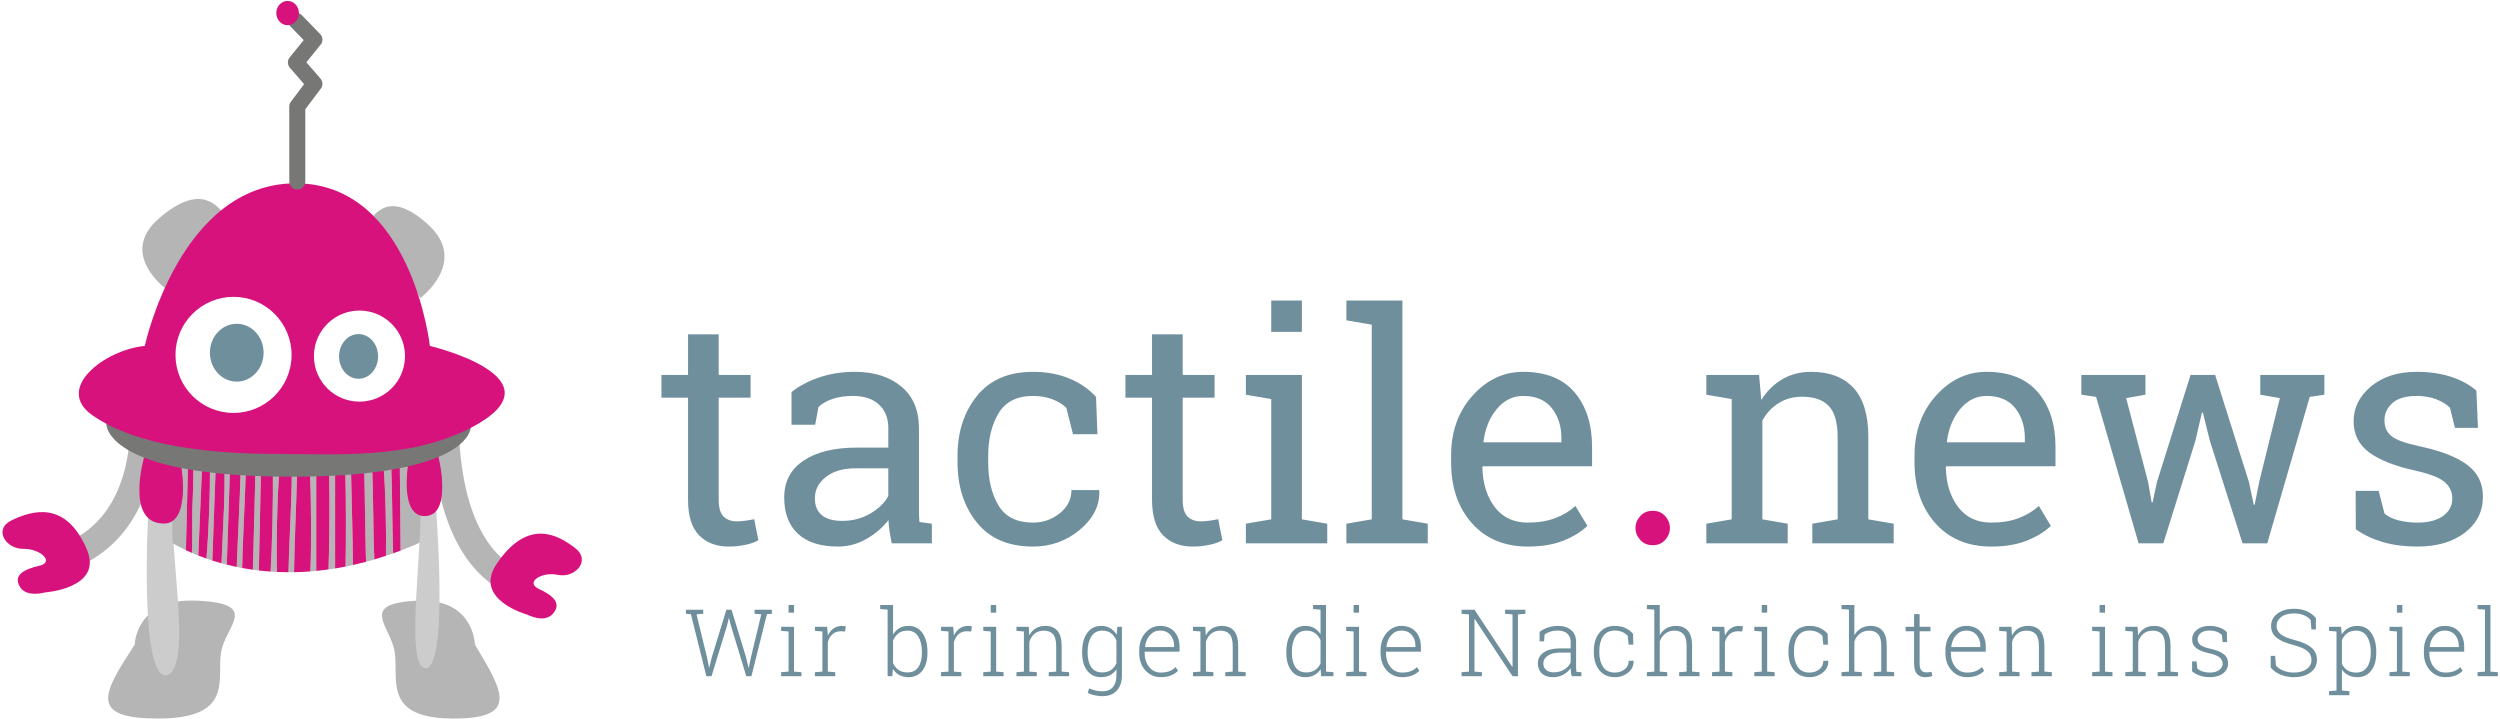 <svg xmlns="http://www.w3.org/2000/svg" width="807" height="232" viewBox="0 0 807 232">
  <g fill="none" fill-rule="evenodd">
    <path stroke="#B4B5B4" stroke-linecap="round" stroke-linejoin="round" stroke-width="8.625" d="M144.158 125.461C144.158 125.461 138.995 174.544 165.414 187.594M45.878 128.35C45.878 128.35 52.109 169.36 20.22 180.265"/>
    <path fill="#B4B5B4" d="M54.409 93.903C54.409 93.903 37.536 82.297 51.464 70.36 65.391 58.422 70.396 67.375 72.204 68.702M135.677 96.225C135.677 96.225 151.26 84.619 138.397 72.681 125.535 60.743 120.912 69.697 119.242 71.023M43.487 208.072C43.487 208.072 43.702 192.844 63.899 193.894 84.094 194.945 72.813 201.948 71.372 210.51 69.932 219.072 75.577 231.691 51.728 231.934 27.88 232.178 33.543 223.388 43.487 208.072M153.296 208.072C153.296 208.072 153.098 192.844 134.349 193.894 115.604 194.945 126.075 201.948 127.412 210.51 128.748 219.072 123.509 231.691 145.647 231.934 167.784 232.178 162.527 223.388 153.296 208.072"/>
    <path fill="#CBCCCB" d="M48.078 164.77C48.078 164.77 45.135 218.043 53.907 217.079 62.68 216.116 53.675 172.801 56.352 164.77 59.03 156.741 48.078 164.77 48.078 164.77M140.551 161.202C140.551 161.202 144.933 214.494 137.753 214.818 130.575 215.144 136.901 175.233 135.927 159.905 134.954 144.571 140.551 161.202 140.551 161.202"/>
    <path fill="#B4B5B4" d="M111.484 152.747C111.698 161.495 111.719 174.153 111.541 182.894 112.333 182.738 113.132 182.567 113.938 182.386 113.883 174.697 113.474 159.7 113.321 152.612 112.719 152.661 112.105 152.703 111.484 152.747M117.597 152.229C117.786 159.138 117.922 173.627 118.097 179.51 118.115 180.119 118.145 180.736 118.171 181.35 119.054 181.111 119.947 180.86 120.844 180.596 120.423 172.034 120.549 160.205 120.153 151.941 119.321 152.042 118.474 152.138 117.597 152.229M82.429 153.052C82.198 161.05 81.911 175.42 81.629 183.917 82.261 184.005 82.905 184.088 83.556 184.163 83.775 175.27 83.994 161.99 84.219 153.12 83.615 153.099 83.02 153.076 82.429 153.052M100.043 153.234C100.468 159.959 100.549 176.585 100.187 184.456 100.816 184.409 101.451 184.352 102.091 184.29 102.091 175.267 102.091 161.972 102.091 153.19 101.42 153.208 100.732 153.221 100.043 153.234M106.241 153.039C106.455 160.166 106.349 176.352 106.041 183.821 106.745 183.723 107.453 183.617 108.168 183.5 108.168 174.71 108.168 161.661 108.168 152.946 107.535 152.98 106.894 153.011 106.241 153.039M94.262 153.291C94.232 153.291 94.208 153.291 94.179 153.291 94.18 162.011 93.285 175.562 93.116 184.72 93.711 184.723 94.314 184.718 94.921 184.707 95.027 175.723 95.674 162.089 95.888 153.283 95.347 153.288 94.811 153.291 94.262 153.291M90.104 153.262C89.423 153.252 88.745 153.241 88.079 153.226 88.214 160.278 87.819 177.057 87.349 184.516 88.024 184.562 88.712 184.601 89.407 184.632 89.135 177.003 89.454 160.855 90.104 153.262M58.542 150.48L58.53 150.48C58.53 150.48 61.593 167.982 53.268 168.402 53.469 171.705 53.623 174.018 53.623 174.018 53.623 174.018 55.843 175.632 60.018 177.609L60.668 150.876C59.938 150.749 59.232 150.615 58.542 150.48M72.497 152.407C72.506 155.861 72.423 161.524 72.304 163.832 72.071 168.319 71.781 176.27 71.496 181.832 72.052 181.985 72.626 182.135 73.211 182.28 73.542 173.547 73.869 161.032 74.204 152.555 73.625 152.508 73.059 152.456 72.497 152.407M62.387 151.166C62.431 152.122 62.417 152.928 62.412 153.19 62.34 156.816 62.281 160.449 62.088 164.07 61.971 166.28 62.153 172.925 61.954 178.487 62.603 178.767 63.292 179.052 64.015 179.337 64.406 171.055 64.796 159.55 65.194 151.581 64.229 151.449 63.291 151.312 62.387 151.166M67.783 151.915C67.831 159.161 67.293 172.86 66.652 180.319 67.261 180.534 67.896 180.743 68.545 180.953 68.896 172.337 69.238 160.174 69.581 152.12 68.972 152.055 68.371 151.985 67.783 151.915M77.661 152.801C77.434 161.381 76.714 174.181 76.42 183.018 76.993 183.137 77.576 183.251 78.169 183.36 78.336 174.441 79.086 161.49 79.315 152.9 78.756 152.868 78.207 152.835 77.661 152.801M131.773 149.982L131.769 149.982C130.905 150.179 130.005 150.371 129.064 150.558 129.158 157.301 129.217 169.726 129.309 177.738 132.168 176.648 135.09 175.417 138.077 174.018L138.077 165.92C137.929 165.943 137.787 165.974 137.631 165.987 129.054 166.684 131.773 149.982 131.773 149.982M123.865 151.446C124.414 158.13 124.717 170.749 124.583 179.425 125.352 179.168 126.127 178.901 126.905 178.624 126.632 170.544 126.612 159.192 126.318 151.058 125.526 151.192 124.707 151.322 123.865 151.446"/>
    <path fill="#D8127D" d="M138.077 165.92C146.028 164.622 141.435 147.133 141.435 147.133L141.098 147.133C140.172 147.509 139.168 147.881 138.077 148.242L138.077 165.92M52.946 168.42C53.057 168.42 53.159 168.407 53.268 168.402 52.916 162.622 52.42 153.814 52.347 149.032"/>
    <path fill="#D8127D" d="M58.53 150.48L58.542 150.48C56.272 150.032 54.211 149.547 52.347 149.032 52.42 153.814 52.916 162.622 53.268 168.402 61.593 167.982 58.53 150.48 58.53 150.48M131.769 149.982L131.773 149.982C131.773 149.982 129.054 166.684 137.631 165.987 137.787 165.974 137.929 165.943 138.077 165.92L138.077 148.242C136.23 148.856 134.138 149.441 131.769 149.982"/>
    <path fill="#777776" d="M77.661 152.801C78.207 152.835 78.756 152.868 79.315 152.9M94.179 153.291C94.208 153.291 94.232 153.291 94.262 153.291 94.811 153.291 95.347 153.288 95.888 153.283M88.079 153.226C88.745 153.241 89.423 153.252 90.104 153.262"/>
    <path fill="#D8127D" d="M100.043 153.234C98.695 153.26 97.307 153.278 95.888 153.283 95.674 162.089 95.027 175.723 94.921 184.707 96.631 184.676 98.386 184.593 100.187 184.456 100.549 176.585 100.468 159.959 100.043 153.234M117.597 152.229C116.225 152.368 114.803 152.498 113.321 152.612 113.474 159.7 113.883 174.697 113.938 182.386 115.329 182.078 116.74 181.731 118.171 181.35 118.145 180.736 118.115 180.119 118.097 179.51 117.922 173.627 117.786 159.138 117.597 152.229M106.241 153.039C104.896 153.099 103.517 153.151 102.091 153.19 102.091 161.972 102.091 175.267 102.091 184.29 103.386 184.163 104.702 184.008 106.041 183.821 106.349 176.352 106.455 160.166 106.241 153.039M90.104 153.262C89.454 160.855 89.135 177.003 89.407 184.632 90.616 184.687 91.853 184.718 93.116 184.72 93.285 175.562 94.18 162.011 94.179 153.291 92.785 153.291 91.434 153.28 90.104 153.262M88.079 153.226C86.761 153.2 85.475 153.164 84.219 153.12 83.994 161.99 83.775 175.27 83.556 184.163 84.787 184.306 86.051 184.425 87.349 184.516 87.819 177.057 88.214 160.278 88.079 153.226M123.865 151.446C122.678 151.622 121.443 151.786 120.153 151.941 120.549 160.205 120.423 172.034 120.844 180.596 122.077 180.233 123.323 179.845 124.583 179.425 124.717 170.749 124.414 158.13 123.865 151.446M79.315 152.9C79.086 161.49 78.336 174.441 78.169 183.36 79.286 183.565 80.441 183.751 81.629 183.917 81.911 175.42 82.198 161.05 82.429 153.052 81.369 153.006 80.33 152.956 79.315 152.9M111.484 152.747C110.408 152.819 109.302 152.887 108.168 152.946 108.168 161.661 108.168 174.71 108.168 183.5 109.28 183.319 110.403 183.119 111.541 182.894 111.719 174.153 111.698 161.495 111.484 152.747M74.204 152.555C73.869 161.032 73.542 173.547 73.211 182.28 74.244 182.541 75.312 182.787 76.42 183.018 76.714 174.181 77.434 161.381 77.661 152.801 76.48 152.726 75.322 152.646 74.204 152.555M72.497 152.407C71.499 152.317 70.528 152.221 69.581 152.12 69.238 160.174 68.896 172.337 68.545 180.953 69.488 181.254 70.47 181.549 71.496 181.832 71.781 176.27 72.071 168.319 72.304 163.832 72.423 161.524 72.506 155.861 72.497 152.407M67.783 151.915C66.895 151.809 66.036 151.697 65.194 151.581 64.796 159.55 64.406 171.055 64.015 179.337 64.847 179.666 65.725 179.995 66.652 180.319 67.293 172.86 67.831 159.161 67.783 151.915M126.318 151.058C126.612 159.192 126.632 170.544 126.905 178.624 127.702 178.339 128.502 178.044 129.309 177.738 129.217 169.726 129.158 157.301 129.064 150.558 128.184 150.731 127.266 150.897 126.318 151.058M62.088 164.07C62.281 160.449 62.34 156.816 62.412 153.19 62.417 152.928 62.431 152.122 62.387 151.166 61.802 151.071 61.229 150.975 60.668 150.876L60.018 177.609C60.623 177.894 61.266 178.187 61.954 178.487 62.153 172.925 61.971 166.28 62.088 164.07"/>
    <path fill="#CBCCCB" d="M47.841 165.669C47.841 165.669 44.898 218.94 53.67 217.976 62.441 217.015 53.438 173.7 56.115 165.669 58.791 157.638 47.841 165.669 47.841 165.669M140.314 162.099C140.314 162.099 144.696 215.39 137.516 215.714 130.336 216.041 136.663 176.132 135.689 160.801 134.717 145.47 140.314 162.099 140.314 162.099"/>
    <path fill="#D8127D" d="M46.491,147.718 C46.491,147.718 40.343,168.959 52.866,169.005 C61.602,169.036 58.45,151.063 58.45,151.063 L131.693,150.568 C131.693,150.568 128.975,167.267 137.553,166.57 C146.129,165.873 141.357,147.718 141.357,147.718"/>
    <path fill="#777776" d="M34.323,136.732 C34.323,136.732 33.29,153.876 94.182,153.876 C151.938,153.876 151.91,138.099 151.91,138.099"/>
    <path fill="#D8127D" d="M138.767,111.659 C138.767,111.659 132.927,59.176 95.456,59.176 C57.986,59.176 46.741,111.659 46.741,111.659 C33.803,112.911 17.371,125.454 29.932,134.12 C44.591,144.234 68.439,146.545 90.166,146.542 C108.107,146.54 132.196,148.371 151.907,138.151 C182.848,122.107 138.767,111.659 138.767,111.659 Z M75.384,133.294 C65.037,133.294 56.65,124.908 56.65,114.558 C56.65,104.211 65.037,95.823 75.384,95.823 C85.731,95.823 94.12,104.211 94.12,114.558 C94.12,124.908 85.731,133.294 75.384,133.294 Z M116.036,129.649 C107.918,129.649 101.336,123.069 101.336,114.95 C101.336,106.833 107.918,100.25 116.036,100.25 C124.155,100.25 130.735,106.833 130.735,114.95 C130.735,123.069 124.155,129.649 116.036,129.649 Z"/>
    <polyline stroke="#777776" stroke-linecap="round" stroke-linejoin="round" stroke-width="5.175" points="95.965 58.578 95.965 34.398 101.493 27.052 95.519 20.165 101.493 12.791 95.613 6.739"/>
    <path fill="#D8127D" d="M96.489,4.216 C96.489,6.382 94.855,8.136 92.838,8.136 C90.823,8.136 89.19,6.382 89.19,4.216 C89.19,2.052 90.823,0.296 92.838,0.296 C94.855,0.296 96.489,2.052 96.489,4.216"/>
    <path fill="#6F8F9D" d="M85.087 113.846C85.087 119.001 81.208 123.183 76.42 123.183 71.634 123.183 67.753 119.001 67.753 113.846 67.753 108.691 71.634 104.512 76.42 104.512 81.208 104.512 85.087 108.691 85.087 113.846M122.045 115.053C122.045 119.035 119.223 122.265 115.745 122.265 112.267 122.265 109.447 119.035 109.447 115.053 109.447 111.066 112.267 107.838 115.745 107.838 119.223 107.838 122.045 111.066 122.045 115.053"/>
    <path fill="#D8127D" d="M14.499 191.238C14.499 191.238 8.493 193.018 6.38 189.363 4.268 185.707 7.586 183.798 12.661 182.635 17.735 181.474 13.059 177.055 7.495 177.161 1.931 177.267-2.377 170.803 3.914 167.868 10.207 164.93 21.188 161.275 28.038 177.376 33.387 189.953 14.499 191.238 14.499 191.238M170.308 198.435C170.308 198.435 175.687 201.349 178.519 198.064 181.355 194.779 178.589 192.235 173.973 190.116 169.354 188 174.819 184.425 180.141 185.57 185.458 186.717 191.024 181.016 185.627 176.884 180.229 172.749 170.492 167.016 160.364 181.948 152.454 193.614 170.308 198.435 170.308 198.435"/>
    <path fill="#6F8F9D" d="M227.013 196.821L221.411 196.821 221.411 198.133 223.018 198.251 228.015 218.283 229.681 218.283 234.722 201.818 235.252 199.563 235.341 199.563 235.901 201.818 240.898 218.283 242.563 218.283 247.56 198.251 249.167 198.133 249.167 196.821 243.566 196.821 243.566 198.133 245.747 198.295 242.401 212.21 241.708 215.512 241.62 215.526 240.839 212.21 236.137 196.821 234.471 196.821 229.754 212.21 228.958 215.482 228.87 215.482 228.221 212.21 224.831 198.295 227.013 198.133 227.013 196.821zM252.15 218.283L258.71 218.283 258.71 216.986 256.307 216.794 256.307 202.334 252.15 202.334 252.15 203.646 254.553 203.837 254.553 216.794 252.15 216.986 252.15 218.283zM254.553 197.765L256.307 197.765 256.307 195.288 254.553 195.288 254.553 197.765zM265.466 202.334L263.064 202.334 263.064 203.646 265.466 203.837 265.466 216.794 263.064 216.986 263.064 218.283 269.623 218.283 269.623 216.986 267.22 216.794 267.22 207.272C267.525 206.181 268.033 205.324 268.746 204.7 269.458 204.076 270.37 203.764 271.48 203.764L272.792 203.852 273.028 202.201C272.89 202.162 272.716 202.125 272.505 202.091 272.293 202.056 272.075 202.039 271.849 202.039 270.778 202.039 269.851 202.317 269.07 202.872 268.289 203.427 267.672 204.196 267.22 205.179L267.22 204.987 266.999 202.334 265.466 202.334zM299.38 210.441C299.38 207.896 298.84 205.859 297.759 204.331 296.678 202.803 295.179 202.039 293.263 202.039 292.123 202.039 291.14 202.282 290.315 202.769 289.49 203.255 288.811 203.946 288.281 204.84L288.281 195.288 284.124 195.288 284.124 196.6 286.527 196.792 286.527 218.283 288.03 218.283 288.222 215.88C288.743 216.755 289.426 217.425 290.271 217.892 291.116 218.359 292.123 218.592 293.292 218.592 295.189 218.592 296.678 217.882 297.759 216.462 298.84 215.042 299.38 213.138 299.38 210.751L299.38 210.441zM297.597 210.751C297.597 212.677 297.208 214.21 296.432 215.349 295.656 216.489 294.501 217.059 292.968 217.059 291.799 217.059 290.824 216.787 290.042 216.241 289.261 215.696 288.674 214.961 288.281 214.038L288.281 206.83C288.644 205.877 289.202 205.095 289.954 204.486 290.706 203.877 291.701 203.572 292.939 203.572 294.472 203.572 295.631 204.209 296.417 205.481 297.203 206.754 297.597 208.407 297.597 210.441L297.597 210.751zM306.166 202.334L303.764 202.334 303.764 203.646 306.166 203.837 306.166 216.794 303.764 216.986 303.764 218.283 310.323 218.283 310.323 216.986 307.92 216.794 307.92 207.272C308.225 206.181 308.733 205.324 309.446 204.7 310.158 204.076 311.07 203.764 312.18 203.764L313.492 203.852 313.728 202.201C313.59 202.162 313.416 202.125 313.205 202.091 312.993 202.056 312.775 202.039 312.549 202.039 311.478 202.039 310.552 202.317 309.77 202.872 308.989 203.427 308.372 204.196 307.92 205.179L307.92 204.987 307.699 202.334 306.166 202.334zM317.404 218.283L323.963 218.283 323.963 216.986 321.561 216.794 321.561 202.334 317.404 202.334 317.404 203.646 319.807 203.837 319.807 216.794 317.404 216.986 317.404 218.283zM319.807 197.765L321.561 197.765 321.561 195.288 319.807 195.288 319.807 197.765zM328.111 218.283L334.685 218.283 334.685 216.986 332.283 216.794 332.283 207.154C332.627 206.073 333.189 205.206 333.97 204.552 334.752 203.899 335.761 203.572 336.999 203.572 338.257 203.572 339.228 203.951 339.911 204.707 340.594 205.464 340.935 206.756 340.935 208.584L340.935 216.794 338.532 216.986 338.532 218.283 345.106 218.283 345.106 216.986 342.704 216.794 342.704 208.569C342.704 206.329 342.252 204.68 341.348 203.624 340.444 202.568 339.127 202.039 337.397 202.039 336.208 202.039 335.179 202.307 334.309 202.843 333.44 203.378 332.749 204.137 332.238 205.12L332.076 202.334 328.111 202.334 328.111 203.646 330.514 203.837 330.514 216.794 328.111 216.986 328.111 218.283zM349.313 210.751C349.313 213.129 349.854 215.03 350.935 216.455 352.016 217.88 353.514 218.592 355.43 218.592 356.541 218.592 357.509 218.373 358.334 217.936 359.16 217.499 359.842 216.873 360.383 216.057L360.383 218.076C360.383 219.668 360 220.911 359.233 221.806 358.467 222.7 357.327 223.147 355.814 223.147 355.037 223.147 354.298 223.063 353.595 222.896 352.893 222.729 352.222 222.493 351.583 222.189L351.112 223.678C351.76 224.002 352.519 224.257 353.389 224.444 354.259 224.631 355.077 224.724 355.843 224.724 357.828 224.724 359.376 224.129 360.486 222.941 361.597 221.751 362.152 220.13 362.152 218.076L362.152 202.334 360.663 202.334 360.457 204.884C359.916 203.98 359.231 203.28 358.4 202.784 357.57 202.287 356.59 202.039 355.46 202.039 353.534 202.039 352.028 202.803 350.942 204.331 349.856 205.859 349.313 207.896 349.313 210.441L349.313 210.751zM351.082 210.441C351.082 208.417 351.478 206.766 352.269 205.488 353.06 204.211 354.231 203.572 355.784 203.572 356.983 203.572 357.951 203.865 358.688 204.449 359.425 205.034 359.99 205.793 360.383 206.727L360.383 214.126C359.97 215.04 359.383 215.757 358.622 216.278 357.86 216.799 356.904 217.059 355.755 217.059 354.202 217.059 353.035 216.487 352.254 215.342 351.473 214.197 351.082 212.667 351.082 210.751L351.082 210.441zM377.974 218.039C378.888 217.671 379.644 217.172 380.244 216.543L379.492 215.335C378.941 215.905 378.278 216.342 377.502 216.647 376.726 216.951 375.792 217.103 374.701 217.103 373.149 217.103 371.893 216.497 370.935 215.283 369.977 214.07 369.498 212.569 369.498 210.78L369.498 210.353 380.76 210.353 380.76 208.849C380.76 206.785 380.199 205.135 379.079 203.896 377.959 202.658 376.421 202.039 374.466 202.039 372.608 202.039 371.024 202.791 369.712 204.294 368.4 205.798 367.744 207.69 367.744 209.969L367.744 210.78C367.744 213.05 368.402 214.92 369.719 216.389 371.036 217.858 372.697 218.592 374.701 218.592 375.969 218.592 377.06 218.408 377.974 218.039zM377.782 204.943C378.598 205.877 379.005 207.036 379.005 208.422L379.005 208.864 369.66 208.864 369.631 208.79C369.778 207.287 370.296 206.036 371.186 205.039 372.075 204.042 373.168 203.543 374.466 203.543 375.861 203.543 376.966 204.01 377.782 204.943zM385.099 218.283L391.673 218.283 391.673 216.986 389.27 216.794 389.27 207.154C389.614 206.073 390.177 205.206 390.958 204.552 391.739 203.899 392.749 203.572 393.987 203.572 395.245 203.572 396.215 203.951 396.898 204.707 397.581 205.464 397.923 206.756 397.923 208.584L397.923 216.794 395.52 216.986 395.52 218.283 402.094 218.283 402.094 216.986 399.692 216.794 399.692 208.569C399.692 206.329 399.24 204.68 398.336 203.624 397.431 202.568 396.115 202.039 394.385 202.039 393.196 202.039 392.167 202.307 391.297 202.843 390.427 203.378 389.737 204.137 389.226 205.12L389.064 202.334 385.099 202.334 385.099 203.646 387.502 203.837 387.502 216.794 385.099 216.986 385.099 218.283zM426.456 218.283L430.436 218.283 430.436 216.986 428.034 216.794 428.034 195.288 423.862 195.288 423.862 196.6 426.265 196.792 426.265 204.737C425.724 203.872 425.046 203.206 424.231 202.739 423.415 202.273 422.452 202.039 421.342 202.039 419.416 202.039 417.915 202.803 416.839 204.331 415.763 205.859 415.225 207.896 415.225 210.441L415.225 210.751C415.225 213.129 415.763 215.03 416.839 216.455 417.915 217.88 419.406 218.592 421.312 218.592 422.442 218.592 423.425 218.366 424.26 217.914 425.095 217.462 425.778 216.819 426.309 215.983L426.456 218.283zM417.008 210.441C417.008 208.407 417.399 206.754 418.18 205.481 418.961 204.209 420.128 203.572 421.681 203.572 422.86 203.572 423.82 203.857 424.562 204.427 425.304 204.997 425.872 205.734 426.265 206.638L426.265 214.185C425.842 215.079 425.25 215.782 424.489 216.293 423.727 216.804 422.781 217.059 421.651 217.059 420.098 217.059 418.937 216.489 418.165 215.349 417.394 214.21 417.008 212.677 417.008 210.751L417.008 210.441zM434.54 218.283L441.099 218.283 441.099 216.986 438.697 216.794 438.697 202.334 434.54 202.334 434.54 203.646 436.943 203.837 436.943 216.794 434.54 216.986 434.54 218.283zM436.943 197.765L438.697 197.765 438.697 195.288 436.943 195.288 436.943 197.765zM455.875 218.039C456.788 217.671 457.545 217.172 458.145 216.543L457.393 215.335C456.842 215.905 456.179 216.342 455.403 216.647 454.626 216.951 453.693 217.103 452.602 217.103 451.049 217.103 449.794 216.497 448.836 215.283 447.878 214.07 447.399 212.569 447.399 210.78L447.399 210.353 458.66 210.353 458.66 208.849C458.66 206.785 458.1 205.135 456.98 203.896 455.86 202.658 454.322 202.039 452.366 202.039 450.509 202.039 448.925 202.791 447.613 204.294 446.301 205.798 445.645 207.69 445.645 209.969L445.645 210.78C445.645 213.05 446.303 214.92 447.62 216.389 448.937 217.858 450.598 218.592 452.602 218.592 453.87 218.592 454.961 218.408 455.875 218.039zM455.683 204.943C456.498 205.877 456.906 207.036 456.906 208.422L456.906 208.864 447.561 208.864 447.532 208.79C447.679 207.287 448.197 206.036 449.087 205.039 449.976 204.042 451.069 203.543 452.366 203.543 453.762 203.543 454.867 204.01 455.683 204.943zM489.995 196.821L485.838 196.821 485.838 198.133 488.241 198.325 488.241 215.231 488.152 215.246 475.962 196.821 471.791 196.821 471.791 198.133 474.193 198.325 474.193 216.794 471.791 216.986 471.791 218.283 478.365 218.283 478.365 216.986 475.962 216.794 475.962 199.843 476.051 199.828 488.241 218.283 489.995 218.283 489.995 198.325 492.397 198.133 492.397 196.821 489.995 196.821zM510.474 218.283L510.474 216.986 508.883 216.882C508.833 216.597 508.801 216.305 508.787 216.005 508.772 215.706 508.765 215.394 508.765 215.069L508.765 207.228C508.765 205.557 508.229 204.275 507.158 203.381 506.087 202.486 504.672 202.039 502.913 202.039 501.753 202.039 500.66 202.216 499.633 202.57 498.606 202.924 497.724 203.386 496.987 203.955L496.973 207.021 498.432 207.021 498.579 204.884C499.07 204.471 499.682 204.145 500.414 203.904 501.146 203.663 501.955 203.543 502.839 203.543 504.156 203.543 505.18 203.867 505.912 204.516 506.644 205.164 507.01 206.058 507.01 207.198L507.01 209.306 503.488 209.306C501.316 209.306 499.596 209.739 498.329 210.603 497.061 211.468 496.427 212.637 496.427 214.111 496.427 215.487 496.855 216.578 497.71 217.384 498.565 218.189 499.773 218.592 501.336 218.592 502.564 218.592 503.669 218.317 504.652 217.767 505.635 217.217 506.421 216.524 507.01 215.688 507.01 216.091 507.035 216.489 507.084 216.882 507.133 217.275 507.217 217.742 507.335 218.283L510.474 218.283zM499.073 216.241C498.478 215.716 498.181 215.025 498.181 214.17 498.181 213.158 498.66 212.32 499.618 211.657 500.576 210.994 501.856 210.662 503.458 210.662L507.01 210.662 507.01 213.861C506.578 214.794 505.876 215.556 504.903 216.145 503.93 216.735 502.805 217.03 501.527 217.03 500.486 217.03 499.667 216.767 499.073 216.241zM517.482 215.276C516.666 214.057 516.258 212.505 516.258 210.618L516.258 209.999C516.258 208.142 516.669 206.601 517.489 205.378 518.31 204.154 519.575 203.543 521.285 203.543 522.179 203.543 522.977 203.697 523.68 204.007 524.382 204.317 524.97 204.737 525.441 205.267L525.721 208.097 527.225 208.097 527.151 204.619C526.512 203.823 525.682 203.194 524.66 202.732 523.638 202.27 522.513 202.039 521.285 202.039 519.133 202.039 517.462 202.786 516.273 204.28 515.084 205.773 514.49 207.68 514.49 209.999L514.49 210.618C514.49 212.957 515.084 214.87 516.273 216.359 517.462 217.848 519.138 218.592 521.299 218.592 522.921 218.592 524.343 218.096 525.567 217.103 526.79 216.111 527.377 214.878 527.328 213.404L527.299 213.315 525.736 213.315C525.736 214.504 525.289 215.433 524.395 216.101 523.501 216.77 522.469 217.103 521.299 217.103 519.57 217.103 518.297 216.494 517.482 215.276zM534.011 196.792L534.011 216.794 531.609 216.986 531.609 218.283 538.168 218.283 538.168 216.986 535.765 216.794 535.765 207.051C536.149 205.999 536.745 205.157 537.556 204.523 538.367 203.889 539.377 203.572 540.585 203.572 541.784 203.572 542.725 203.948 543.408 204.7 544.091 205.451 544.432 206.692 544.432 208.422L544.432 216.794 542.03 216.986 542.03 218.283 548.604 218.283 548.604 216.986 546.201 216.794 546.201 208.451C546.201 206.26 545.752 204.643 544.852 203.602 543.953 202.56 542.664 202.039 540.983 202.039 539.804 202.039 538.772 202.305 537.888 202.835 537.003 203.366 536.296 204.108 535.765 205.061L535.765 195.288 531.609 195.288 531.609 196.6 534.011 196.792zM555.051 202.334L552.648 202.334 552.648 203.646 555.051 203.837 555.051 216.794 552.648 216.986 552.648 218.283 559.208 218.283 559.208 216.986 556.805 216.794 556.805 207.272C557.11 206.181 557.618 205.324 558.331 204.7 559.043 204.076 559.954 203.764 561.065 203.764L562.377 203.852 562.613 202.201C562.475 202.162 562.301 202.125 562.089 202.091 561.878 202.056 561.659 202.039 561.434 202.039 560.362 202.039 559.436 202.317 558.655 202.872 557.874 203.427 557.257 204.196 556.805 205.179L556.805 204.987 556.584 202.334 555.051 202.334zM566.289 218.283L572.848 218.283 572.848 216.986 570.446 216.794 570.446 202.334 566.289 202.334 566.289 203.646 568.691 203.837 568.691 216.794 566.289 216.986 566.289 218.283zM568.691 197.765L570.446 197.765 570.446 195.288 568.691 195.288 568.691 197.765zM580.313 215.276C579.497 214.057 579.089 212.505 579.089 210.618L579.089 209.999C579.089 208.142 579.499 206.601 580.32 205.378 581.14 204.154 582.406 203.543 584.115 203.543 585.009 203.543 585.808 203.697 586.511 204.007 587.213 204.317 587.8 204.737 588.272 205.267L588.552 208.097 590.056 208.097 589.982 204.619C589.343 203.823 588.513 203.194 587.491 202.732 586.469 202.27 585.344 202.039 584.115 202.039 581.963 202.039 580.293 202.786 579.104 204.28 577.915 205.773 577.32 207.68 577.32 209.999L577.32 210.618C577.32 212.957 577.915 214.87 579.104 216.359 580.293 217.848 581.968 218.592 584.13 218.592 585.752 218.592 587.174 218.096 588.397 217.103 589.621 216.111 590.208 214.878 590.159 213.404L590.129 213.315 588.567 213.315C588.567 214.504 588.12 215.433 587.226 216.101 586.331 216.77 585.299 217.103 584.13 217.103 582.401 217.103 581.128 216.494 580.313 215.276zM596.842 196.792L596.842 216.794 594.439 216.986 594.439 218.283 600.999 218.283 600.999 216.986 598.596 216.794 598.596 207.051C598.979 205.999 599.576 205.157 600.387 204.523 601.198 203.889 602.207 203.572 603.416 203.572 604.615 203.572 605.556 203.948 606.239 204.7 606.922 205.451 607.263 206.692 607.263 208.422L607.263 216.794 604.86 216.986 604.86 218.283 611.435 218.283 611.435 216.986 609.032 216.794 609.032 208.451C609.032 206.26 608.582 204.643 607.683 203.602 606.784 202.56 605.494 202.039 603.814 202.039 602.635 202.039 601.603 202.305 600.719 202.835 599.834 203.366 599.127 204.108 598.596 205.061L598.596 195.288 594.439 195.288 594.439 196.6 596.842 196.792zM617.867 198.251L617.867 202.334 615.125 202.334 615.125 203.779 617.867 203.779 617.867 214.17C617.867 215.703 618.179 216.823 618.803 217.531 619.427 218.238 620.299 218.592 621.419 218.592 621.842 218.592 622.264 218.558 622.687 218.489 623.109 218.42 623.468 218.322 623.763 218.194L623.498 216.882C623.144 216.941 622.832 216.983 622.562 217.008 622.291 217.032 622.014 217.045 621.729 217.045 621.1 217.045 620.596 216.826 620.218 216.389 619.84 215.951 619.651 215.212 619.651 214.17L619.651 203.779 623.159 203.779 623.159 202.334 619.651 202.334 619.651 198.251 617.867 198.251zM638.214 218.039C639.128 217.671 639.885 217.172 640.484 216.543L639.732 215.335C639.182 215.905 638.519 216.342 637.742 216.647 636.966 216.951 636.033 217.103 634.942 217.103 633.389 217.103 632.134 216.497 631.176 215.283 630.218 214.07 629.739 212.569 629.739 210.78L629.739 210.353 641 210.353 641 208.849C641 206.785 640.44 205.135 639.32 203.896 638.199 202.658 636.661 202.039 634.706 202.039 632.849 202.039 631.264 202.791 629.952 204.294 628.641 205.798 627.985 207.69 627.985 209.969L627.985 210.78C627.985 213.05 628.643 214.92 629.96 216.389 631.276 217.858 632.937 218.592 634.942 218.592 636.209 218.592 637.3 218.408 638.214 218.039zM638.023 204.943C638.838 205.877 639.246 207.036 639.246 208.422L639.246 208.864 629.901 208.864 629.871 208.79C630.019 207.287 630.537 206.036 631.426 205.039 632.316 204.042 633.409 203.543 634.706 203.543 636.101 203.543 637.207 204.01 638.023 204.943zM645.339 218.283L651.913 218.283 651.913 216.986 649.511 216.794 649.511 207.154C649.855 206.073 650.417 205.206 651.199 204.552 651.98 203.899 652.99 203.572 654.228 203.572 655.485 203.572 656.456 203.951 657.139 204.707 657.822 205.464 658.163 206.756 658.163 208.584L658.163 216.794 655.761 216.986 655.761 218.283 662.335 218.283 662.335 216.986 659.932 216.794 659.932 208.569C659.932 206.329 659.48 204.68 658.576 203.624 657.672 202.568 656.355 202.039 654.626 202.039 653.437 202.039 652.407 202.307 651.538 202.843 650.668 203.378 649.977 204.137 649.467 205.12L649.305 202.334 645.339 202.334 645.339 203.646 647.742 203.837 647.742 216.794 645.339 216.986 645.339 218.283zM675.347 218.283L681.906 218.283 681.906 216.986 679.504 216.794 679.504 202.334 675.347 202.334 675.347 203.646 677.75 203.837 677.75 216.794 675.347 216.986 675.347 218.283zM677.75 197.765L679.504 197.765 679.504 195.288 677.75 195.288 677.75 197.765zM686.054 218.283L692.628 218.283 692.628 216.986 690.226 216.794 690.226 207.154C690.57 206.073 691.132 205.206 691.913 204.552 692.695 203.899 693.704 203.572 694.942 203.572 696.2 203.572 697.17 203.951 697.854 204.707 698.536 205.464 698.878 206.756 698.878 208.584L698.878 216.794 696.475 216.986 696.475 218.283 703.049 218.283 703.049 216.986 700.647 216.794 700.647 208.569C700.647 206.329 700.195 204.68 699.291 203.624 698.387 202.568 697.07 202.039 695.34 202.039 694.151 202.039 693.122 202.307 692.252 202.843 691.383 203.378 690.692 204.137 690.181 205.12L690.019 202.334 686.054 202.334 686.054 203.646 688.457 203.837 688.457 216.794 686.054 216.986 686.054 218.283zM718.827 204.029C718.218 203.42 717.429 202.936 716.461 202.577 715.493 202.219 714.425 202.039 713.255 202.039 711.565 202.039 710.204 202.459 709.172 203.299 708.141 204.14 707.625 205.169 707.625 206.387 707.625 207.616 708.084 208.572 709.003 209.254 709.922 209.938 711.329 210.485 713.226 210.898 714.828 211.252 715.936 211.709 716.55 212.269 717.164 212.829 717.471 213.482 717.471 214.229 717.471 215.025 717.103 215.703 716.366 216.263 715.629 216.823 714.621 217.103 713.344 217.103 712.558 217.103 711.804 216.998 711.081 216.787 710.359 216.575 709.762 216.234 709.29 215.762L709.04 213.492 707.61 213.492 707.61 216.705C708.318 217.305 709.155 217.769 710.123 218.098 711.091 218.428 712.165 218.592 713.344 218.592 715.113 218.592 716.535 218.182 717.611 217.361 718.687 216.541 719.225 215.467 719.225 214.141 719.225 212.883 718.753 211.888 717.81 211.156 716.867 210.424 715.447 209.847 713.55 209.424 711.889 209.06 710.781 208.638 710.226 208.156 709.671 207.675 709.394 207.066 709.394 206.329 709.394 205.582 709.715 204.931 710.359 204.375 711.003 203.82 711.968 203.543 713.255 203.543 714.13 203.543 714.904 203.67 715.577 203.926 716.25 204.182 716.808 204.54 717.25 205.002L717.456 207.257 718.901 207.257 718.827 204.029zM747.567 199.519C746.86 198.595 745.894 197.863 744.671 197.322 743.447 196.782 742.054 196.512 740.492 196.512 738.32 196.512 736.546 197.028 735.171 198.059 733.795 199.091 733.107 200.428 733.107 202.069 733.107 203.67 733.712 204.943 734.92 205.886 736.129 206.83 737.907 207.596 740.256 208.186 742.428 208.756 743.951 209.412 744.826 210.154 745.7 210.896 746.137 211.851 746.137 213.02 746.137 214.249 745.614 215.237 744.568 215.983 743.521 216.73 742.152 217.103 740.462 217.103 739.273 217.103 738.173 216.912 737.161 216.529 736.148 216.145 735.318 215.585 734.67 214.848L734.419 211.709 732.975 211.709 732.975 215.467C733.81 216.47 734.883 217.241 736.195 217.782 737.507 218.322 738.93 218.592 740.462 218.592 742.634 218.592 744.418 218.086 745.813 217.074 747.208 216.062 747.906 214.701 747.906 212.991 747.906 211.35 747.304 210.028 746.101 209.026 744.897 208.024 743.14 207.228 740.831 206.638 738.64 206.088 737.099 205.451 736.21 204.729 735.32 204.007 734.876 203.106 734.876 202.024 734.876 200.885 735.37 199.931 736.357 199.165 737.345 198.398 738.723 198.015 740.492 198.015 741.72 198.015 742.791 198.204 743.705 198.583 744.619 198.961 745.341 199.484 745.872 200.152L746.123 203.189 747.567 203.189 747.567 199.519zM754.221 203.837L754.221 222.911 751.818 223.103 751.818 224.415 758.377 224.415 758.377 223.103 755.975 222.911 755.975 216.131C756.505 216.917 757.191 217.524 758.031 217.951 758.871 218.378 759.851 218.592 760.972 218.592 762.868 218.592 764.357 217.882 765.438 216.462 766.519 215.042 767.059 213.138 767.059 210.751L767.059 210.441C767.059 207.896 766.519 205.859 765.438 204.331 764.357 202.803 762.858 202.039 760.942 202.039 759.812 202.039 758.827 202.28 757.987 202.761 757.147 203.243 756.456 203.926 755.916 204.81L755.695 202.334 751.818 202.334 751.818 203.646 754.221 203.837zM765.291 210.751C765.291 212.667 764.89 214.205 764.089 215.364 763.288 216.524 762.116 217.103 760.574 217.103 759.434 217.103 758.483 216.853 757.721 216.352 756.96 215.851 756.378 215.163 755.975 214.288L755.975 206.623C756.348 205.719 756.906 204.985 757.648 204.42 758.39 203.855 759.355 203.572 760.544 203.572 762.097 203.572 763.276 204.211 764.082 205.488 764.887 206.766 765.291 208.417 765.291 210.441L765.291 210.751zM771.325 218.283L777.884 218.283 777.884 216.986 775.482 216.794 775.482 202.334 771.325 202.334 771.325 203.646 773.728 203.837 773.728 216.794 771.325 216.986 771.325 218.283zM773.728 197.765L775.482 197.765 775.482 195.288 773.728 195.288 773.728 197.765zM792.66 218.039C793.574 217.671 794.33 217.172 794.93 216.543L794.178 215.335C793.628 215.905 792.964 216.342 792.188 216.647 791.412 216.951 790.478 217.103 789.387 217.103 787.835 217.103 786.579 216.497 785.621 215.283 784.663 214.07 784.184 212.569 784.184 210.78L784.184 210.353 795.446 210.353 795.446 208.849C795.446 206.785 794.885 205.135 793.765 203.896 792.645 202.658 791.107 202.039 789.152 202.039 787.294 202.039 785.71 202.791 784.398 204.294 783.086 205.798 782.43 207.69 782.43 209.969L782.43 210.78C782.43 213.05 783.088 214.92 784.405 216.389 785.722 217.858 787.383 218.592 789.387 218.592 790.655 218.592 791.746 218.408 792.66 218.039zM792.468 204.943C793.284 205.877 793.692 207.036 793.692 208.422L793.692 208.864 784.346 208.864 784.317 208.79C784.464 207.287 784.982 206.036 785.872 205.039 786.761 204.042 787.854 203.543 789.152 203.543 790.547 203.543 791.652 204.01 792.468 204.943zM802.158 196.792L802.158 216.794 799.756 216.986 799.756 218.283 806.315 218.283 806.315 216.986 803.912 216.794 803.912 195.288 799.756 195.288 799.756 196.6 802.158 196.792zM550.807 175.377L577.076 175.377 577.076 169.048 568.889 167.642 568.889 135.747C570.195 133.37 571.944 131.495 574.137 130.122 576.33 128.749 578.85 128.063 581.697 128.063 585.581 128.063 588.469 129.067 590.361 131.076 592.252 133.085 593.199 136.484 593.199 141.272L593.199 167.642 585.012 169.048 585.012 175.377 611.281 175.377 611.281 169.048 603.093 167.642 603.093 141.071C603.093 133.906 601.486 128.607 598.272 125.174 595.057 121.743 590.519 120.026 584.66 120.026 581.177 120.026 578.072 120.822 575.343 122.412 572.613 124.003 570.345 126.238 568.537 129.117L567.834 121.031 550.807 121.031 550.807 127.41 558.994 128.816 558.994 167.642 550.807 169.048 550.807 175.377zM654.3 174.498C657.498 173.209 660.068 171.627 662.01 169.751L658.143 163.322C656.301 164.997 654.116 166.311 651.588 167.265 649.059 168.219 646.121 168.696 642.773 168.696 638.185 168.696 634.619 167.014 632.075 163.649 629.53 160.283 628.207 155.989 628.107 150.765L628.257 150.514 663.517 150.514 663.517 144.336C663.517 136.97 661.633 131.076 657.866 126.656 654.099 122.236 648.566 120.026 641.266 120.026 634.971 120.026 629.521 122.596 624.917 127.736 620.313 132.877 618.011 139.313 618.011 147.048L618.011 149.258C618.011 157.295 620.246 163.833 624.716 168.872 629.187 173.912 635.205 176.431 642.773 176.431 647.26 176.431 651.102 175.786 654.3 174.498zM650.508 131.729C652.584 134.341 653.622 137.589 653.622 141.473L653.622 142.779 628.559 142.779 628.458 142.528C628.994 138.309 630.434 134.802 632.778 132.005 635.121 129.21 637.951 127.811 641.266 127.811 645.351 127.811 648.432 129.117 650.508 131.729zM692.548 121.031L671.855 121.031 671.855 127.41 676.626 128.113 690.338 175.377 698.325 175.377 708.671 142.277 710.781 133.186 711.082 133.136 713.343 142.277 723.89 175.377 731.876 175.377 745.588 128.113 750.31 127.41 750.31 121.031 729.616 121.031 729.616 127.41 735.945 128.515 729.265 155.587 727.808 162.92 727.507 162.92 725.95 155.587 715.05 121.031 707.114 121.031 696.265 155.587 694.859 162.167 694.557 162.167 693.402 155.587 686.32 128.515 692.548 127.41 692.548 121.031zM799.382 126.104C797.205 124.195 794.476 122.705 791.195 121.633 787.913 120.562 784.213 120.026 780.095 120.026 774.067 120.026 769.17 121.583 765.403 124.697 761.636 127.811 759.753 131.578 759.753 135.998 759.753 140.218 761.427 143.566 764.775 146.044 768.123 148.522 773.096 150.481 779.693 151.921 784.314 152.959 787.453 154.181 789.11 155.587 790.768 156.994 791.597 158.785 791.597 160.961 791.597 163.272 790.6 165.139 788.608 166.562 786.616 167.985 783.862 168.696 780.346 168.696 778.303 168.696 776.302 168.463 774.344 167.993 772.385 167.525 770.836 166.771 769.698 165.733L767.839 158.45 760.406 158.45 760.456 170.856C763.034 172.664 765.964 174.046 769.246 175 772.527 175.954 776.227 176.431 780.346 176.431 786.641 176.431 791.739 174.942 795.64 171.961 799.54 168.981 801.492 165.08 801.492 160.258 801.492 156.006 799.817 152.616 796.469 150.087 793.12 147.559 788.013 145.559 781.149 144.085 776.529 143.114 773.465 142.009 771.958 140.77 770.451 139.532 769.698 137.84 769.698 135.697 769.698 133.521 770.551 131.662 772.259 130.122 773.967 128.582 776.579 127.811 780.095 127.811 782.405 127.811 784.472 128.155 786.298 128.841 788.122 129.528 789.638 130.44 790.843 131.578L792.451 138.108 799.884 138.108 799.382 126.104z"/>
    <path fill="#D8127D" d="M537.507,166.582 C536.478,165.45 535.141,164.884 533.495,164.884 C531.849,164.884 530.512,165.45 529.483,166.582 C528.454,167.713 527.94,168.999 527.94,170.439 C527.94,171.879 528.454,173.165 529.483,174.297 C530.512,175.428 531.849,175.994 533.495,175.994 C535.141,175.994 536.478,175.428 537.507,174.297 C538.535,173.165 539.05,171.879 539.05,170.439 C539.05,168.999 538.535,167.713 537.507,166.582"/>
    <path fill="#6F8F9D" d="M222.102,107.921 L222.102,121.031 L213.513,121.031 L213.513,128.364 L222.102,128.364 L222.102,161.363 C222.102,166.554 223.29,170.363 225.668,172.79 C228.045,175.218 231.243,176.431 235.261,176.431 C237.069,176.431 238.878,176.238 240.686,175.854 C242.494,175.469 243.867,174.975 244.804,174.372 L243.448,167.591 C242.711,167.759 241.799,167.918 240.711,168.069 C239.622,168.219 238.643,168.295 237.773,168.295 C236.031,168.295 234.633,167.776 233.579,166.738 C232.524,165.7 231.996,163.908 231.996,161.363 L231.996,128.364 L242.293,128.364 L242.293,121.031 L231.996,121.031 L231.996,107.921 L222.102,107.921 Z M300.808,175.377 L300.808,169.048 L296.79,168.496 C296.722,167.826 296.681,167.157 296.664,166.486 C296.647,165.817 296.639,165.13 296.639,164.427 L296.639,138.259 C296.639,132.399 294.73,127.895 290.913,124.748 C287.096,121.6 282.106,120.026 275.945,120.026 C271.827,120.026 268.009,120.621 264.494,121.809 C260.978,122.998 257.98,124.58 255.503,126.556 L255.503,137.103 L263.137,137.103 L264.192,131.378 C265.364,130.273 266.896,129.402 268.788,128.766 C270.679,128.13 272.864,127.811 275.343,127.811 C278.925,127.811 281.722,128.741 283.731,130.599 C285.74,132.457 286.744,134.977 286.744,138.158 L286.744,144.487 L276.548,144.487 C269.282,144.487 263.564,145.885 259.395,148.681 C255.227,151.477 253.142,155.454 253.142,160.61 C253.142,165.633 254.615,169.525 257.562,172.288 C260.508,175.05 264.811,176.431 270.471,176.431 C273.718,176.431 276.774,175.619 279.637,173.995 C282.5,172.372 284.886,170.338 286.794,167.893 C286.861,169.065 286.978,170.237 287.146,171.409 C287.313,172.581 287.548,173.904 287.849,175.377 L300.808,175.377 Z M265.247,166.26 C263.773,165.005 263.037,163.189 263.037,160.811 C263.037,158.132 264.217,155.856 266.578,153.98 C268.939,152.105 272.145,151.167 276.197,151.167 L286.744,151.167 L286.744,160.108 C285.572,162.318 283.63,164.21 280.918,165.783 C278.206,167.358 275.208,168.144 271.927,168.144 C268.947,168.144 266.72,167.516 265.247,166.26 Z M322.305,163.146 C320.095,159.447 318.99,154.817 318.99,149.258 L318.99,147.149 C318.99,141.724 320.103,137.146 322.33,133.412 C324.557,129.678 328.265,127.811 333.456,127.811 C335.766,127.811 337.842,128.163 339.684,128.866 C341.525,129.569 343.032,130.491 344.204,131.629 L346.364,140.167 L354.25,140.167 L353.798,128.113 C351.52,125.601 348.65,123.626 345.184,122.186 C341.718,120.747 337.808,120.026 333.456,120.026 C325.587,120.026 319.559,122.613 315.374,127.786 C311.188,132.96 309.095,139.414 309.095,147.149 L309.095,149.258 C309.095,157.061 311.18,163.54 315.349,168.696 C319.518,173.853 325.553,176.431 333.456,176.431 C339.215,176.431 344.262,174.615 348.599,170.982 C352.935,167.349 355.02,163.189 354.853,158.5 L354.752,158.199 L345.862,158.199 C345.862,161.146 344.614,163.632 342.12,165.658 C339.625,167.684 336.737,168.696 333.456,168.696 C328.232,168.696 324.515,166.847 322.305,163.146 Z M371.88,107.921 L371.88,121.031 L363.291,121.031 L363.291,128.364 L371.88,128.364 L371.88,161.363 C371.88,166.554 373.068,170.363 375.446,172.79 C377.823,175.218 381.021,176.431 385.039,176.431 C386.847,176.431 388.656,176.238 390.464,175.854 C392.272,175.469 393.645,174.975 394.582,174.372 L393.226,167.591 C392.489,167.759 391.577,167.918 390.489,168.069 C389.4,168.219 388.421,168.295 387.551,168.295 C385.809,168.295 384.411,167.776 383.357,166.738 C382.302,165.7 381.774,163.908 381.774,161.363 L381.774,128.364 L392.071,128.364 L392.071,121.031 L381.774,121.031 L381.774,107.921 L371.88,107.921 Z M402.167,175.377 L428.436,175.377 L428.436,169.048 L420.249,167.642 L420.249,121.031 L402.167,121.031 L402.167,127.41 L410.354,128.816 L410.354,167.642 L402.167,169.048 L402.167,175.377 Z M410.354,107.118 L420.249,107.118 L420.249,97.022 L410.354,97.022 L410.354,107.118 Z M442.801,104.807 L442.801,167.642 L434.614,169.048 L434.614,175.377 L460.883,175.377 L460.883,169.048 L452.695,167.642 L452.695,97.022 L434.614,97.022 L434.614,103.401 L442.801,104.807 Z M504.706,174.498 C507.903,173.209 510.473,171.627 512.416,169.751 L508.548,163.322 C506.706,164.997 504.521,166.311 501.994,167.265 C499.465,168.219 496.527,168.696 493.179,168.696 C488.591,168.696 485.025,167.014 482.48,163.649 C479.935,160.283 478.613,155.989 478.512,150.765 L478.663,150.514 L513.923,150.514 L513.923,144.336 C513.923,136.97 512.039,131.076 508.272,126.656 C504.505,122.236 498.971,120.026 491.672,120.026 C485.376,120.026 479.927,122.596 475.323,127.736 C470.718,132.877 468.417,139.313 468.417,147.048 L468.417,149.258 C468.417,157.295 470.652,163.833 475.122,168.872 C479.592,173.912 485.611,176.431 493.179,176.431 C497.665,176.431 501.508,175.786 504.706,174.498 Z M500.914,131.729 C502.99,134.341 504.028,137.589 504.028,141.473 L504.028,142.779 L478.964,142.779 L478.864,142.528 C479.399,138.309 480.839,134.802 483.183,132.005 C485.527,129.21 488.357,127.811 491.672,127.811 C495.757,127.811 498.837,129.117 500.914,131.729 Z"/>
  </g>
</svg>
